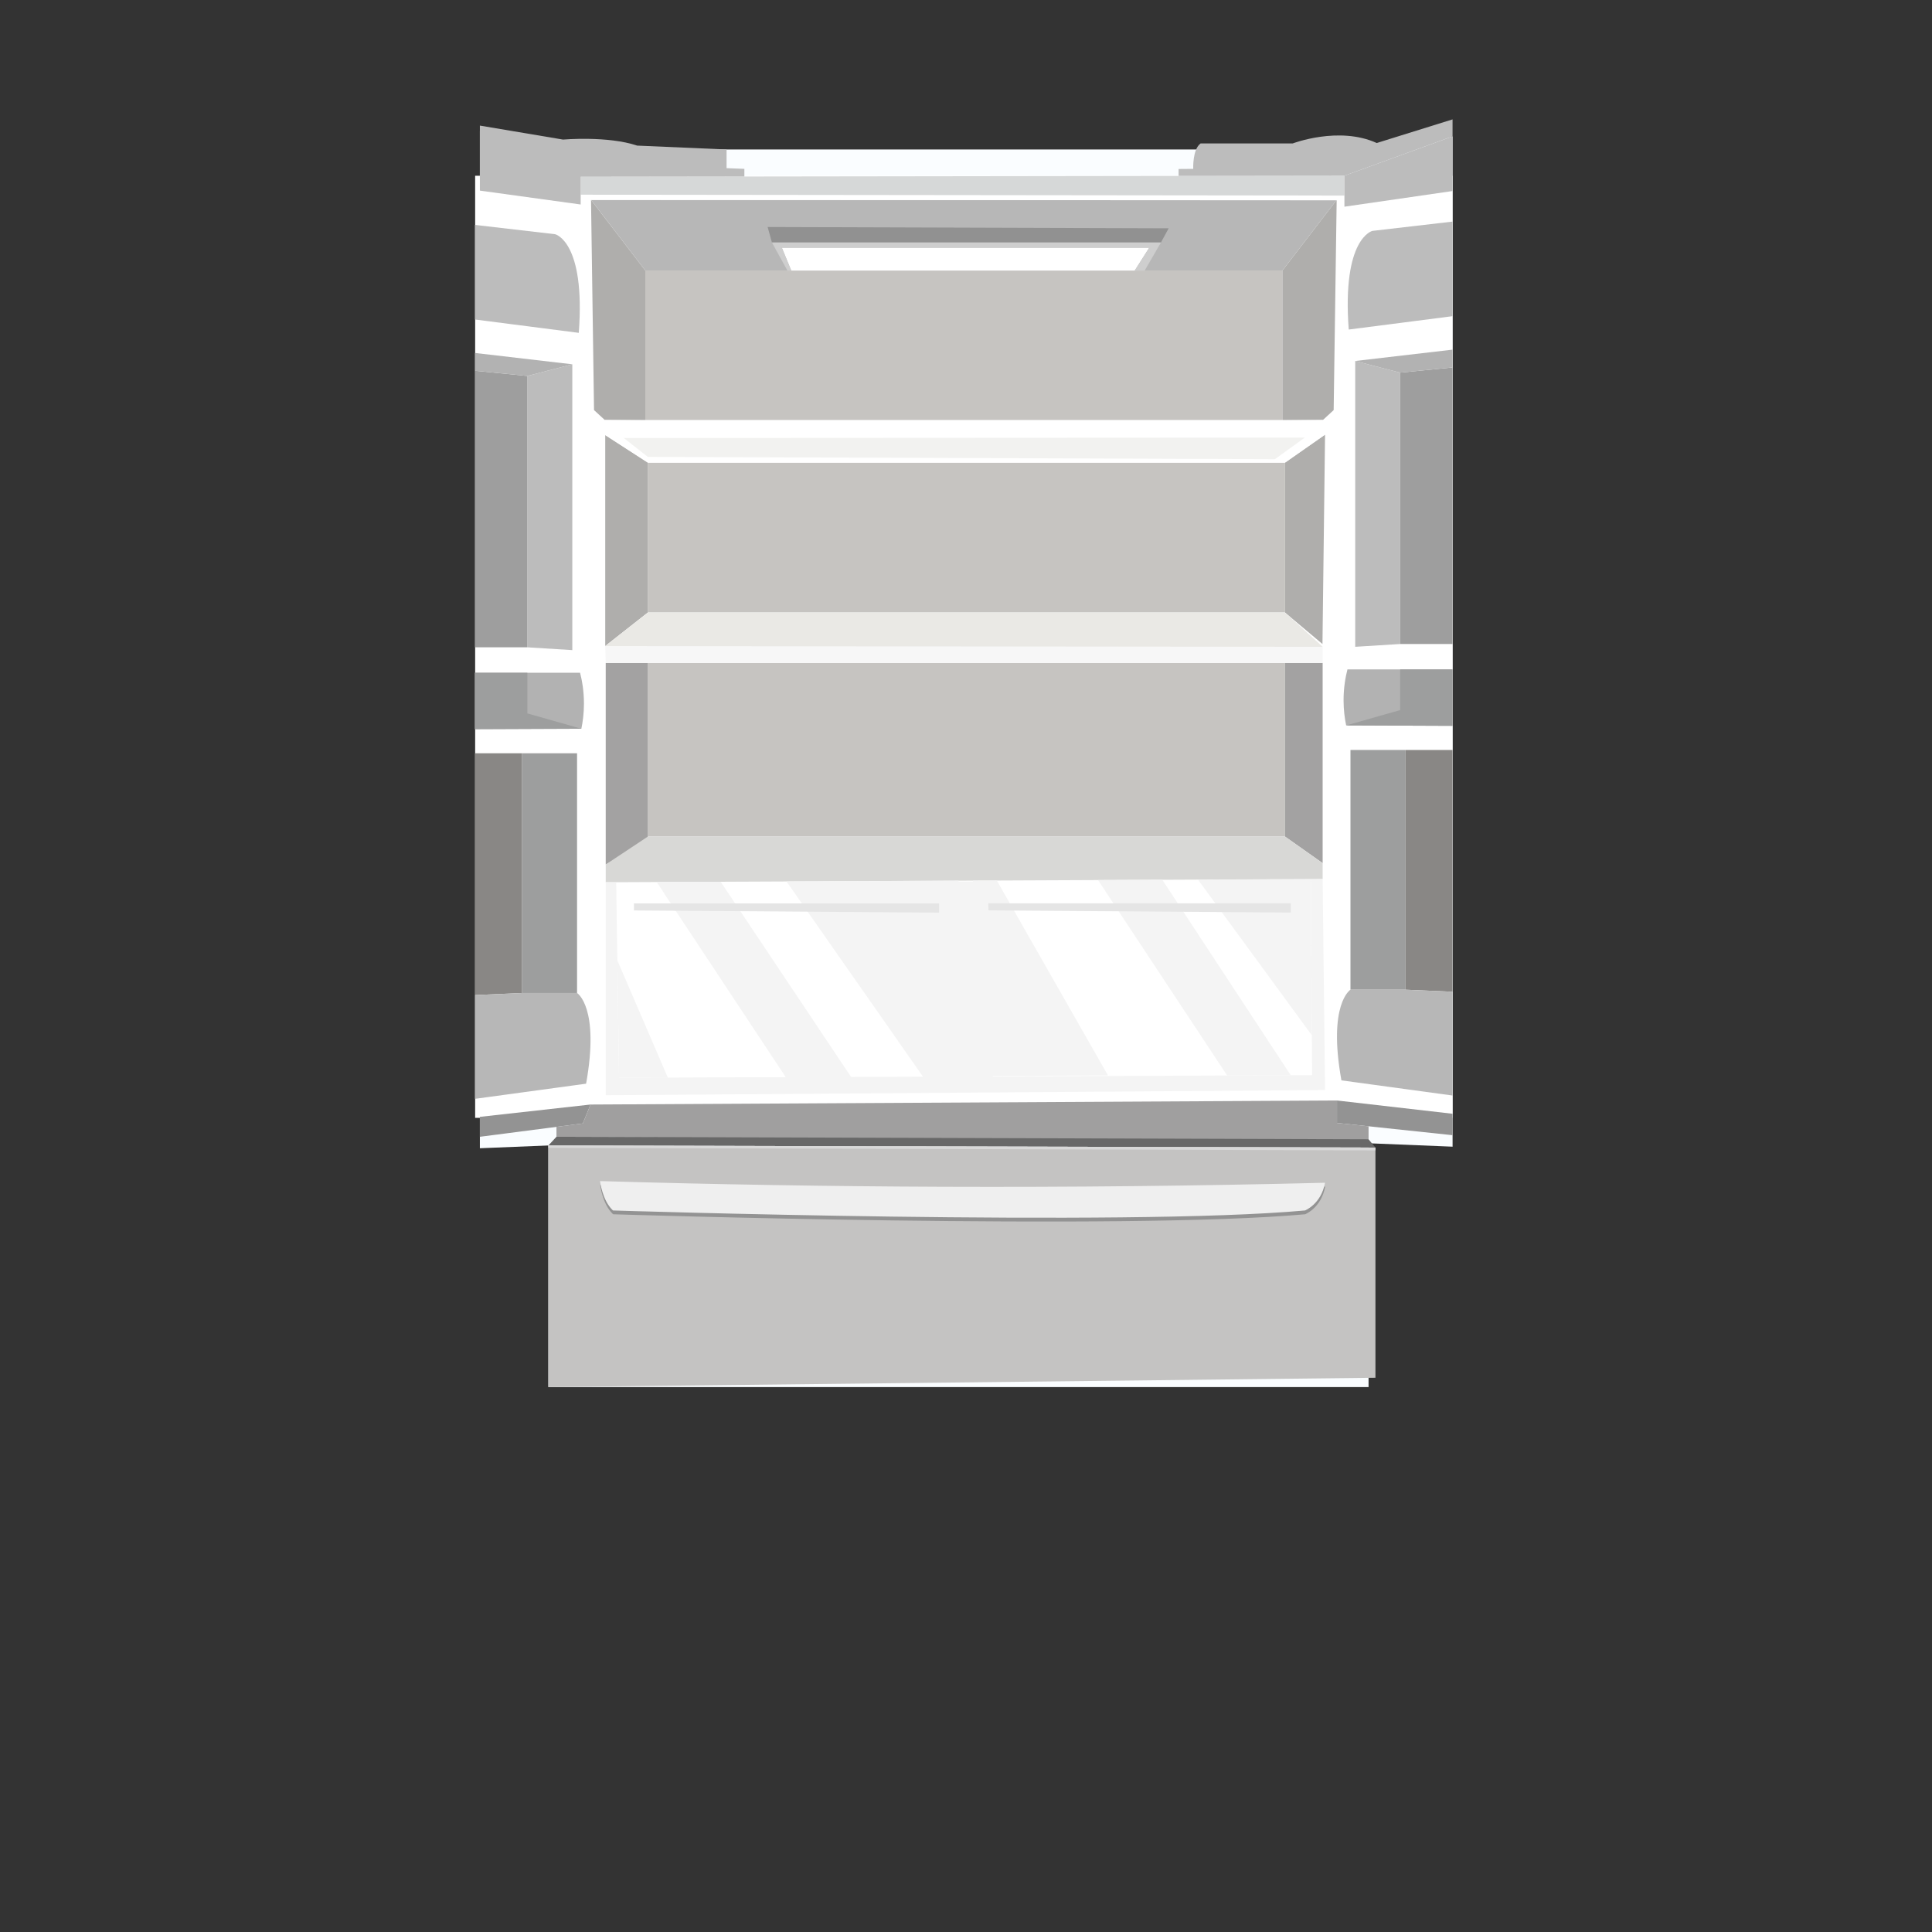 <?xml version="1.0" encoding="UTF-8"?>
<svg id="Layer_7" data-name="Layer 7" xmlns="http://www.w3.org/2000/svg" viewBox="0 0 4485 4485">
  <rect x="0" y="0" width="4485" height="4485" fill="#333333" stroke="none"/>
  <defs>
    <style>
      .cls-1 {
        fill: #939393;
      }

      .cls-2 {
        fill: #fafdff;
      }

      .cls-3 {
        fill: #f2f2f0;
      }

      .cls-4 {
        fill: #a3a2a2;
      }

      .cls-5 {
        fill: #efefef;
      }

      .cls-6 {
        fill: #f4f4f4;
      }

      .cls-7 {
        fill: #cecece;
      }

      .cls-8 {
        fill: #919191;
      }

      .cls-9 {
        fill: #d8d8d6;
      }

      .cls-10 {
        fill: #d6d8d8;
      }

      .cls-11 {
        fill: #e5e5e5;
      }

      .cls-12 {
        fill: #d8d8d8;
      }

      .cls-13 {
        fill: #c4c3c2;
      }

      .cls-14 {
        fill: #b7b7b7;
      }

      .cls-15 {
        fill: #fff;
      }

      .cls-16 {
        fill: #9d9e9e;
      }

      .cls-17 {
        fill: #bcbcbc;
      }

      .cls-18 {
        fill: #898785;
      }

      .cls-19 {
        fill: #c6c4c1;
      }

      .cls-20 {
        fill: #f7f7f7;
      }

      .cls-21 {
        fill: #eae9e5;
      }

      .cls-22 {
        fill: #a09f9f;
      }

      .cls-23 {
        fill: #9e9e9e;
      }

      .cls-24 {
        fill: #afaeac;
      }

      .cls-25 {
        fill: #b2b2b2;
      }

      .cls-26 {
        fill: #686868;
      }
    </style>
  </defs>
  <g>
    <rect class="cls-2" x="1393" y="347" width="1784" height="2307"/>
    <path class="cls-2" d="M3372.08,2661.93c-65.03-2.64-130.06-5.28-195.08-7.93V347c65-10.14,130-20.27,195-30.41"/>
    <path class="cls-2" d="M1114,2665.56c93-3.78,186-7.56,279-11.34V347.22c-93-14.5-186-29-279-43.5"/>
    <rect class="cls-2" x="1273" y="2654" width="1904" height="566"/>
    <rect class="cls-15" x="1103" y="408" width="2269" height="2187"/>
    <g>
      <rect class="cls-19" x="1498" y="628" width="1479" height="348"/>
      <rect class="cls-19" x="1504" y="1074" width="1479" height="348"/>
      <rect class="cls-19" x="1504" y="1539" width="1479" height="403"/>
    </g>
    <polygon class="cls-24" points="1498 628 1372 464 1379 952 1404 975 1498 976 1498 628"/>
    <polygon class="cls-24" points="2977 628 3103 464 3096 952 3071 975 2977 976 2977 628"/>
    <polygon class="cls-14" points="1372 464 1498 628 2977 628 3103 464 1372 464"/>
    <polygon class="cls-24" points="1405 1010 1504 1074 1504 1422 1405 1499.87 1405 1010"/>
    <path class="cls-24" d="M2983,1074v348c29,24.33,58,48.67,87,73l6-486-93,65Z"/>
    <polygon class="cls-4" points="1504 1539 1406.14 1539 1406.14 2006.89 1504 1952.61 1504 1539"/>
    <polygon class="cls-4" points="2983 1539 3070.42 1539 3070.42 2003.7 2983 1942 2983 1539"/>
    <polygon class="cls-9" points="1504 1942 1406.14 2006.89 1406.14 2048.08 3070.42 2040.61 3070.42 2003.7 2983 1942 1504 1942"/>
    <polygon class="cls-15" points="1348 452 3121 454 3121 465.02 1348 464 1348 452"/>
    <polygon class="cls-10" points="1348 410.27 3121 407.85 3121 454 1348 452 1348 410.27"/>
    <polygon class="cls-17" points="3121 407.85 3372 316.59 3372 443.47 3121 479.83 3121 407.85"/>
    <path class="cls-17" d="M1114,291.54l193,32.46s104-9,172,14l207.68,9v43.36l41.32,1.64v17.75l-380,.52v64.45l-234-32.23v-138.78"/>
    <path class="cls-17" d="M3372,316.59l-251,91.26-385.02.52v-16.11l34.02-.26s-2-45,17-59h213.87s107.13-41,195.13-1l176-54.86v39.45"/>
    <path class="cls-17" d="M3372,514.41l-186,21.59s-71,16-55,229c80.33-10.33,160.67-20.67,241-31v-219.59Z"/>
    <polygon class="cls-17" points="3146 838 3250.33 865.05 3250.33 1495 3146 1501.51 3146 838"/>
    <path class="cls-23" d="M3250.33,865.05c40.56-4.02,81.12-8.03,121.67-12.05v642h-121.67v-629.95Z"/>
    <polygon class="cls-25" points="3146 838 3372 811.67 3372 853 3250.33 865.05 3146 838"/>
    <path class="cls-25" d="M3128,1554h244v131c-82.33-.33-164.67-.67-247-1-3.28-15.84-5.96-35.46-6-58-.05-28.96,4.27-53.49,9-72Z"/>
    <polygon class="cls-16" points="3250.33 1554 3250.33 1648.41 3125 1684 3372 1685 3372 1554 3250.33 1554"/>
    <rect class="cls-16" x="3135" y="1741" width="127.91" height="556.53"/>
    <polygon class="cls-18" points="3262.91 1741 3372 1741 3372 2302.28 3262.91 2297.53 3262.91 1741"/>
    <path class="cls-14" d="M3135,2297.53s-53,32.47-21,210.47l258,35.18v-240.9l-109.09-4.75h-127.91Z"/>
    <path class="cls-17" d="M1102.59,522.1l186,21.59s71,16,55,229c-80.33-10.33-160.67-20.67-241-31,0-73.2,0-146.39,0-219.59Z"/>
    <polygon class="cls-17" points="1328.59 845.69 1224.26 872.74 1224.26 1502.69 1328.59 1509.2 1328.59 845.69"/>
    <path class="cls-23" d="M1224.26,872.74c-40.56-4.02-81.12-8.03-121.67-12.05v642s121.67,0,121.67,0v-629.95Z"/>
    <polygon class="cls-25" points="1328.59 845.69 1102.59 819.36 1102.59 860.69 1224.26 872.74 1328.59 845.69"/>
    <path class="cls-25" d="M1346.59,1561.69h-244c0,43.67,0,87.33,0,131,82.33-.33,164.67-.67,247-1,3.28-15.84,5.96-35.46,6-58,.05-28.96-4.27-53.49-9-72Z"/>
    <polygon class="cls-16" points="1224.26 1561.69 1224.26 1656.1 1349.59 1691.69 1102.59 1692.69 1102.59 1561.69 1224.26 1561.69"/>
    <rect class="cls-16" x="1211.68" y="1748.69" width="127.91" height="556.53"/>
    <polygon class="cls-18" points="1211.68 1748.69 1102.59 1748.69 1102.59 2309.97 1211.68 2305.22 1211.68 1748.69"/>
    <path class="cls-14" d="M1339.59,2305.22s53,32.47,21,210.47l-258,35.18v-240.9s109.09-4.75,109.09-4.75h127.91Z"/>
    <polygon class="cls-1" points="3103.73 2554.72 3372 2585.52 3372 2635.26 3103.73 2606.84 3103.73 2554.72"/>
    <polygon class="cls-1" points="1114 2638.96 1353 2608 1370.86 2564.08 1114 2592.71 1114 2638.96"/>
    <polygon class="cls-22" points="1370.86 2564.08 3103.73 2554.72 3103.73 2606.84 3177 2614.6 3177 2654 1291.77 2638.96 1291.77 2615.93 1353 2608 1370.86 2564.08"/>
    <path class="cls-6" d="M3070.42,2040.61l-27.42.39,3,455c-536.3,1.96-1072.61,3.91-1608.91,5.87l-6.65-453.9-24.3.11v494.39l1669.86-12.03-5.58-489.84Z"/>
    <polygon class="cls-26" points="1291.77 2638.96 1273 2659.1 3193 2664 3177 2644.79 1291.77 2638.96"/>
    <polygon class="cls-13" points="1273 2659.1 1273 3220 3193 3198.36 3193 2664 1273 2659.1"/>
    <path class="cls-1" d="M1393.31,2750.64s5,45.18,30,68.18c0,0,1188,38,1606.5,0,0,0,37.5-14.64,46.5-64.32-295.67,7.32-591.34,10.43-887,9.32-265.36-1-530.69-5.39-796-13.18Z"/>
    <path class="cls-5" d="M1393,2741.82s5,45.18,30,68.18c0,0,1188,38,1606.5,0,0,0,37.5-14.64,46.5-64.32-295.67,7.32-591.34,10.43-887,9.32-265.36-1-530.69-5.39-796-13.18Z"/>
    <path class="cls-6" d="M2781,2042c88.13,120.47,176.26,240.94,264.39,361.41l-2.39-362.41c-87.33.33-174.67.67-262,1Z"/>
    <path class="cls-6" d="M2698,2042c99.46,151.38,198.92,302.75,298.38,454.13l-147.72.38c-99.89-151.17-199.78-302.33-299.66-453.5,49.67-.33,99.33-.67,149-1Z"/>
    <path class="cls-6" d="M2258.86,2044.25c18.38-.08,36.76-.17,55.14-.25,86.01,150.83,172.02,301.67,258.04,452.5l-313.04,1.5"/>
    <path class="cls-6" d="M2259,2498l-.14-453.75"/>
    <path class="cls-6" d="M1673,2047c101.33,151.67,202.67,303.33,304,455h-152c-100.33-151.67-200.67-303.33-301-455h149Z"/>
    <polygon class="cls-6" points="1433.1 2229.38 1550.43 2501.87 1437.09 2501.87 1433.1 2229.38"/>
    <polyline class="cls-6" points="2225 2044.4 1825.78 2046.2 2144.35 2501.87 2225 2501.87"/>
    <polygon class="cls-15" points="1815 575 1836.8 628 2634.22 628 2667.94 575 1815 575"/>
    <polygon class="cls-8" points="1782 527 1792 563 2695 563 2713 530 1782 527"/>
    <polygon class="cls-7" points="1792 563 1827.91 628 1836.8 628 1815 575 2667.94 575 2634.22 628 2657.33 628 2695 563 1792 563"/>
    <polygon class="cls-15" points="1404 975 1405 1010 1504 1074 2983 1074 3076 1009 3071 975 1404 975"/>
    <path class="cls-3" d="M1448,1016.76c18.66,14.65,37.32,29.31,55.98,43.96,485.18,1.76,970.36,3.52,1455.54,5.28l69.48-50.12c-527,.29-1054,.59-1581,.88Z"/>
    <polygon class="cls-20" points="1504 1422 1405 1499.87 1406.14 1539 3070.42 1539 3070.42 1501.51 2983 1422 1504 1422"/>
    <polygon class="cls-21" points="1504 1422 1405 1499.87 3070.42 1501.51 2983 1422 1504 1422"/>
    <polygon class="cls-11" points="2288.15 2097 2996.38 2097 2996.38 2118.44 2288.15 2113.38 2288.15 2097"/>
    <polygon class="cls-11" points="1471.66 2097.19 2179.89 2097.19 2179.89 2118.63 1471.66 2113.57 1471.66 2097.19"/>
    <polyline class="cls-12" points="3193 2664 3193 2670.55 1273 2664.61 1273 2659.1 3193 2664"/>
  </g>
  <polygon class="cls-6" points="2292.93 2046.53 2208.67 2046.13 2201.02 2500.13 2305.04 2500.85 2292.93 2046.53"/>
</svg>